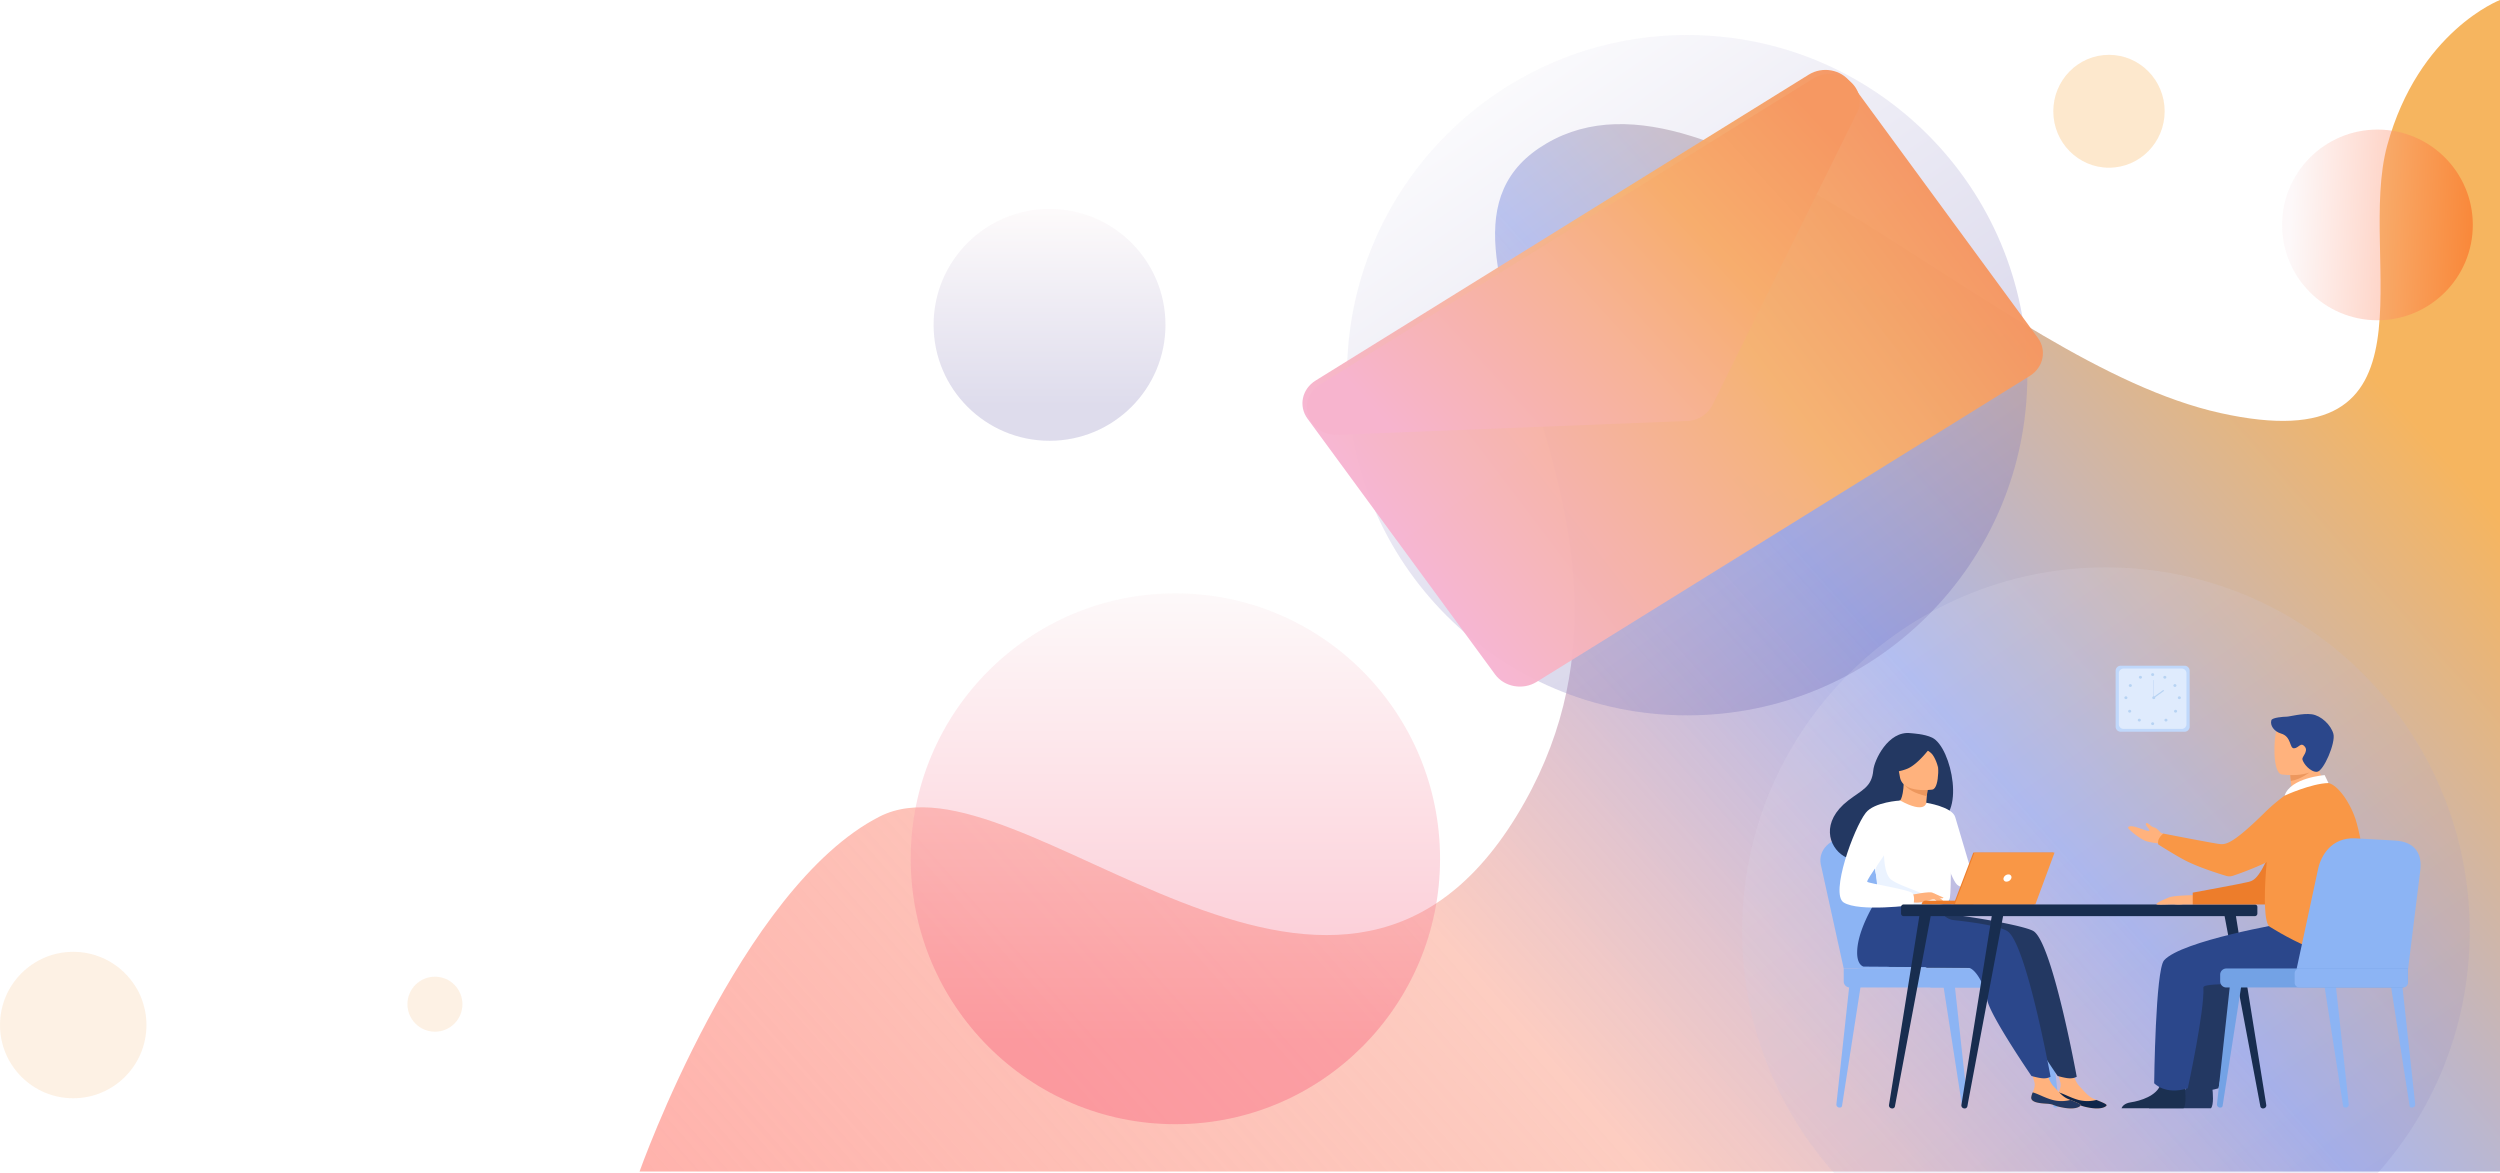 <svg xmlns="http://www.w3.org/2000/svg" xmlns:xlink="http://www.w3.org/1999/xlink" width="1638.826" height="768.946" viewBox="0 0 1638.826 768.946">
  <defs>
    <linearGradient id="linear-gradient" x1="1" y1="0.448" x2="0" y2="1" gradientUnits="objectBoundingBox">
      <stop offset="0" stop-color="#f6b55f"/>
      <stop offset="0.298" stop-color="#aab7ef"/>
      <stop offset="0.586" stop-color="#fcbaaa" stop-opacity="0.729"/>
      <stop offset="1" stop-color="#ffb2ac"/>
    </linearGradient>
    <linearGradient id="linear-gradient-2" x1="0.5" x2="0.5" y2="0.843" gradientUnits="objectBoundingBox">
      <stop offset="0" stop-color="#f9edef"/>
      <stop offset="1" stop-color="#f8486c"/>
    </linearGradient>
    <linearGradient id="linear-gradient-3" x1="0.5" x2="0.5" y2="0.843" gradientUnits="objectBoundingBox">
      <stop offset="0" stop-color="#f9edef"/>
      <stop offset="1" stop-color="#7269af"/>
    </linearGradient>
    <linearGradient id="linear-gradient-4" x1="0.043" y1="0.458" x2="1" y2="0.5" gradientUnits="objectBoundingBox">
      <stop offset="0" stop-color="#f9edef"/>
      <stop offset="1" stop-color="#ff4000"/>
    </linearGradient>
    <linearGradient id="linear-gradient-5" x1="0.152" x2="0.786" y2="0.925" gradientUnits="objectBoundingBox">
      <stop offset="0" stop-color="#fff"/>
      <stop offset="1" stop-color="#726ab5"/>
    </linearGradient>
    <clipPath id="clip-path">
      <rect width="477" height="397" fill="none"/>
    </clipPath>
    <linearGradient id="linear-gradient-7" x1="0.008" y1="0.534" x2="0.984" y2="0.502" gradientUnits="objectBoundingBox">
      <stop offset="0" stop-color="#f7b4d3"/>
      <stop offset="0.628" stop-color="#f8b370"/>
      <stop offset="0.828" stop-color="#f6a568"/>
      <stop offset="1" stop-color="#f69661"/>
    </linearGradient>
    <linearGradient id="linear-gradient-8" x1="0.098" y1="0.885" x2="0.898" y2="0.843" gradientUnits="objectBoundingBox">
      <stop offset="0" stop-color="#f69862"/>
      <stop offset="0.309" stop-color="#f7ad6d"/>
      <stop offset="0.573" stop-color="#f7b396"/>
      <stop offset="1" stop-color="#f7b4ce"/>
    </linearGradient>
    <filter id="Path_1786" x="841.603" y="19.568" width="452.217" height="381.896" filterUnits="userSpaceOnUse">
      <feOffset dx="3" dy="3" input="SourceAlpha"/>
      <feGaussianBlur stdDeviation="3" result="blur"/>
      <feFlood flood-opacity="0.388"/>
      <feComposite operator="in" in2="blur"/>
      <feComposite in="SourceGraphic"/>
    </filter>
  </defs>
  <g id="Group_174" data-name="Group 174" transform="translate(-80 -39.054)">
    <path id="Path_1745" data-name="Path 1745" d="M14090.895-1814.956s66.086-186.281,157.429-232.731,296.868,196.121,417.274,0-92.01-375.772,19.889-441.278,292.637,143.638,441.6,176.758,88.955-100.591,109.486-175.456,73.915-95.282,73.915-95.282v767.99Z" transform="translate(-13591.662 2622)" fill="url(#linear-gradient)"/>
    <ellipse id="Ellipse_2985" data-name="Ellipse 2985" cx="173.5" cy="174" rx="173.5" ry="174" transform="translate(677 428)" opacity="0.32" fill="url(#linear-gradient-2)"/>
    <circle id="Ellipse_2987" data-name="Ellipse 2987" cx="76" cy="76" r="76" transform="translate(692 176)" opacity="0.23" fill="url(#linear-gradient-3)"/>
    <circle id="Ellipse_2995" data-name="Ellipse 2995" cx="48" cy="48" r="48" transform="translate(80 663)" fill="#fcefdf" opacity="0.85"/>
    <circle id="Ellipse_2996" data-name="Ellipse 2996" cx="18.028" cy="18.028" r="18.028" transform="translate(347.087 679.309)" fill="#fcefdf" opacity="0.85"/>
    <circle id="Ellipse_2988" data-name="Ellipse 2988" cx="62.5" cy="62.5" r="62.5" transform="translate(1576 124)" opacity="0.39" fill="url(#linear-gradient-4)"/>
    <ellipse id="Ellipse_2989" data-name="Ellipse 2989" cx="36.5" cy="37" rx="36.5" ry="37" transform="translate(1426 75)" fill="rgba(246,181,95,0.8)" opacity="0.39"/>
    <circle id="Ellipse_2986" data-name="Ellipse 2986" cx="223" cy="223" r="223" transform="translate(963 62)" opacity="0.32" fill="url(#linear-gradient-5)"/>
    <g id="Scroll_Group_1" data-name="Scroll Group 1" transform="translate(1222 411)" clip-path="url(#clip-path)" style="isolation: isolate">
      <circle id="Ellipse_2997" data-name="Ellipse 2997" cx="238.5" cy="238.5" r="238.5" opacity="0.13" fill="url(#linear-gradient-5)"/>
    </g>
    <path id="Path_1785" data-name="Path 1785" d="M18.38.015,398.537,14.529c10.546.4,19.421,9.014,19.824,19.235l8.185,207.767c.4,10.22-7.82,18.179-18.366,17.777L28.023,244.793C17.477,244.39,8.6,235.778,8.2,225.558L.014,17.791C-.388,7.571,7.834-.388,18.38.015Z" transform="translate(927.172 298.786) rotate(-34)" opacity="0.96" fill="url(#linear-gradient-7)"/>
    <g transform="matrix(1, 0, 0, 1, 80, 39.05)" filter="url(#Path_1786)">
      <path id="Path_1786-2" data-name="Path 1786" d="M193.829,2.367a19.671,19.671,0,0,1,19.978.763L407.99,123.246c16.8,10.394,10.626,34.631-8.639,33.9L19.88,142.654C.615,141.918-7.494,117.136,8.54,108Z" transform="matrix(-0.83, 0.56, -0.56, -0.83, 1281.82, 155.86)" fill="url(#linear-gradient-8)"/>
    </g>
    <g id="g10" transform="translate(1273.302 475.445)">
      <g id="g12">
        <g id="Group_165" data-name="Group 165">
          <path id="path46" d="M1733.912-705.1l.156,0a2.014,2.014,0,0,0,2.13-2.074l-8.468-77.77-7.388.607L1732.5-706.15a1.349,1.349,0,0,0,1.411,1.051" transform="translate(-1639.598 994.742)" fill="#8cb4f4"/>
          <path id="path48" d="M1307.152-705.1l-.155,0a2.014,2.014,0,0,1-2.13-2.074l8.468-77.77,7.388.607-12.159,78.187a1.351,1.351,0,0,1-1.412,1.051" transform="translate(-1294.365 994.742)" fill="#8cb4f4"/>
          <path id="path50" d="M2087.178-705.1l.156,0a2.014,2.014,0,0,0,2.131-2.074L2081-784.945l-7.388.607,12.158,78.187a1.35,1.35,0,0,0,1.411,1.051" transform="translate(-1933.13 994.742)" fill="#8cb4f4"/>
          <path id="path52" d="M1258.117-1323.228l-15.03-68.261c-1.929-9.241,6.4-17.693,17.21-17.465l28.986.608c10,.212,18.692,6.366,21.472,15.2l21.988,69.916h-74.626" transform="translate(-1242.808 1521.715)" fill="#8cb4f4"/>
          <path id="path54" d="M1311.891-1323.228l-15.029-68.261c-1.929-9.241,6.4-17.693,17.209-17.465l28.986.608c10,.212,18.692,6.366,21.472,15.2l21.988,69.916h-74.626" transform="translate(-1287.49 1521.715)" fill="#8cb4f4"/>
          <path id="path56" d="M1337.532-845.228H1452.21a4.043,4.043,0,0,0,4.189-3.853v-4.744a4.043,4.043,0,0,0-4.189-3.853H1333.343v8.6a4.043,4.043,0,0,0,4.189,3.853" transform="translate(-1318.035 1056.165)" fill="#8cb4f4"/>
          <path id="path58" d="M1659.8-845.229h73.1a3.259,3.259,0,0,0,3.375-3.1v-6.243a3.257,3.257,0,0,0-3.375-3.1h-73.1a3.257,3.257,0,0,0-3.375,3.1v6.243a3.259,3.259,0,0,0,3.375,3.1" transform="translate(-1586.485 1056.165)" fill="#8cb4f4"/>
          <g id="g80" transform="translate(193.564)">
            <path id="path82" d="M2432.615-2090.727h-41.581a3.353,3.353,0,0,1-3.474-3.192v-36.91a3.353,3.353,0,0,1,3.474-3.192h41.581a3.35,3.35,0,0,1,3.47,3.192v36.91a3.35,3.35,0,0,1-3.47,3.192" transform="translate(-2387.561 2134.021)" fill="#c0d8fb"/>
          </g>
          <g id="g84" transform="translate(195.67 1.875)">
            <path id="path86" d="M2441.161-2082.42h-37.977a3.06,3.06,0,0,1-3.17-2.916v-33.714a3.058,3.058,0,0,1,3.17-2.913h37.977a3.059,3.059,0,0,1,3.17,2.913v33.714a3.061,3.061,0,0,1-3.17,2.916" transform="translate(-2400.014 2121.963)" fill="#dfebfd"/>
          </g>
          <g id="g88" transform="translate(216.823 4.902)">
            <path id="path90" d="M2525.115-2101.572a.965.965,0,0,1,1-.925.966.966,0,0,1,1.005.925.966.966,0,0,1-1.005.925.965.965,0,0,1-1-.925" transform="translate(-2525.115 2102.496)" fill="#b7d3f3"/>
          </g>
          <g id="g92" transform="translate(224.805 6.657)">
            <path id="path94" d="M2572.451-2090.741a1.052,1.052,0,0,1,1.368-.357.886.886,0,0,1,.389,1.258,1.051,1.051,0,0,1-1.365.357.887.887,0,0,1-.392-1.258" transform="translate(-2572.324 2091.216)" fill="#b7d3f3"/>
          </g>
          <g id="g96" transform="translate(231.421 12.063)">
            <path id="path98" d="M2611.906-2056.306a1.058,1.058,0,0,1,1.388.278.88.88,0,0,1-.3,1.277,1.057,1.057,0,0,1-1.388-.275.882.882,0,0,1,.3-1.279" transform="translate(-2611.446 2056.453)" fill="#b7d3f3"/>
          </g>
          <g id="g100" transform="translate(234.319 20.069)">
            <path id="path102" d="M2629.594-2004.97a.966.966,0,0,1,1,.925.967.967,0,0,1-1,.924.966.966,0,0,1-1-.924.965.965,0,0,1,1-.925" transform="translate(-2628.589 2004.97)" fill="#b7d3f3"/>
          </g>
          <g id="g104" transform="translate(231.85 28.918)">
            <path id="path106" d="M2615.7-1947.795a.871.871,0,0,1,0,1.306,1.066,1.066,0,0,1-1.419,0,.872.872,0,0,1,0-1.306,1.066,1.066,0,0,1,1.419,0" transform="translate(-2613.99 1948.065)" fill="#b7d3f3"/>
          </g>
          <g id="g108" transform="translate(225.537 34.738)">
            <path id="path110" d="M2578.37-1910.371a.873.873,0,0,1,0,1.307,1.072,1.072,0,0,1-1.424,0,.873.873,0,0,1,0-1.307,1.072,1.072,0,0,1,1.424,0" transform="translate(-2576.652 1910.642)" fill="#b7d3f3"/>
          </g>
          <g id="g112" transform="translate(216.823 37.085)">
            <path id="path114" d="M2525.115-1894.628a.965.965,0,0,1,1-.925.966.966,0,0,1,1.005.925.965.965,0,0,1-1.005.922.965.965,0,0,1-1-.922" transform="translate(-2525.115 1895.552)" fill="#b7d3f3"/>
          </g>
          <g id="g116" transform="translate(208.807 6.657)">
            <path id="path118" d="M2479.591-2090.738a1.057,1.057,0,0,0-1.369-.361.894.894,0,0,0-.39,1.259,1.059,1.059,0,0,0,1.369.359.888.888,0,0,0,.39-1.257" transform="translate(-2477.707 2091.215)" fill="#b7d3f3"/>
          </g>
          <g id="g120" transform="translate(202.19 12.063)">
            <path id="path122" d="M2440.127-2056.3a1.059,1.059,0,0,0-1.391.276.882.882,0,0,0,.3,1.277,1.061,1.061,0,0,0,1.391-.276.88.88,0,0,0-.3-1.277" transform="translate(-2438.576 2056.45)" fill="#b7d3f3"/>
          </g>
          <g id="g124" transform="translate(199.294 20.069)">
            <path id="path126" d="M2422.454-2004.972a.968.968,0,0,0-1.007.924.968.968,0,0,0,1.007.924.968.968,0,0,0,1-.924.968.968,0,0,0-1-.924" transform="translate(-2421.447 2004.972)" fill="#b7d3f3"/>
          </g>
          <g id="g128" transform="translate(201.762 28.917)">
            <path id="path130" d="M2436.338-1947.8a.87.87,0,0,0,0,1.306,1.067,1.067,0,0,0,1.423,0,.873.873,0,0,0,0-1.306,1.067,1.067,0,0,0-1.423,0" transform="translate(-2436.043 1948.075)" fill="#b7d3f3"/>
          </g>
          <g id="g132" transform="translate(208.075 34.738)">
            <path id="path134" d="M2473.672-1910.374a.873.873,0,0,0,0,1.307,1.072,1.072,0,0,0,1.423,0,.873.873,0,0,0,0-1.307,1.072,1.072,0,0,0-1.423,0" transform="translate(-2473.377 1910.645)" fill="#b7d3f3"/>
          </g>
          <g id="g136" transform="translate(217.554 20.068)">
            <path id="path138" d="M2529.442-2004.049a.969.969,0,0,1,1.007-.926.968.968,0,0,1,1,.926.968.968,0,0,1-1,.924.968.968,0,0,1-1.007-.924" transform="translate(-2529.442 2004.975)" fill="#b7d3f3"/>
          </g>
          <g id="g140" transform="translate(218.423 9.443)">
            <path id="path142" d="M2534.851-2061.746h-.276v-11.55h.276v11.55" transform="translate(-2534.575 2073.296)" fill="#b7d3f3"/>
          </g>
          <g id="g144" transform="translate(218.181 15.871)">
            <path id="path146" d="M2533.657-2026.561l-.51-.595,6.658-4.806.508.595-6.655,4.807" transform="translate(-2533.146 2031.962)" fill="#b7d3f3"/>
          </g>
          <path id="path148" d="M1695.812-958.377c-6.2,9.932-14.007,13.764-14.007,13.764h-32.463s51.2-21.338,46.47-13.764" transform="translate(-1580.603 1142.578)" fill="#233862"/>
          <g id="g150" transform="translate(153.625 260.625)">
            <path id="path152" d="M2152.98-435.869c-.349,3.133,4.388,3.942,9.883,4.249s3.821,1.325,11.341,2.654,10.559-.537,11.116-1.468c.494-.825-3-2.159-6.709-3.664-.466-.189-.936-.382-1.4-.577-4.182-1.74-6.5-5.227-9.738-8.472-3.066-3.075-5.9-12.845-5.9-12.845l-10.214-2.113s2.773,8.8,3.725,12.551c.562,2.208-.332,4.661-1.121,6.527a11.64,11.64,0,0,0-.982,3.158" transform="translate(-2151.358 458.105)" fill="#ffb27d"/>
          </g>
          <g id="g154" transform="translate(155.229 279.704)">
            <path id="path156" d="M2170.744-328.019c5.495.3,3.821,1.325,11.341,2.654s10.559-.537,11.116-1.468c.493-.825-3-2.159-6.709-3.664l-.059.058a23.271,23.271,0,0,1-11.414.012c-4.967-1.294-9.755-4.081-13.175-5a11.623,11.623,0,0,0-.982,3.158c-.349,3.133,4.388,3.942,9.882,4.249" transform="translate(-2160.844 335.425)" fill="#0f2549"/>
          </g>
          <g id="g158" transform="translate(41.267 145.949)">
            <path id="path160" d="M1585.37-1167.435c-5.494-3.548-41.85-9.876-60.4-11.707l-20.5-16.372s-17.457,23.779-17.594,41.969c-.062,8.48,4.183,9.322,4.183,9.324s65.739.45,68.62.721c4.717.448,10.938,11.255,12.492,21.1s28.968,49.875,28.968,49.875,5.717,1.686,8.36,1.543a8.861,8.861,0,0,0,4.16-1.03s-15.884-87.416-28.281-95.422" transform="translate(-1486.867 1195.514)" fill="#233862"/>
          </g>
          <g id="g162" transform="translate(136.621 260.625)">
            <path id="path164" d="M2052.421-435.87c-.351,3.133,4.388,3.942,9.881,4.249s3.822,1.325,11.341,2.654,10.56-.537,11.114-1.468c.5-.825-2.991-2.159-6.708-3.664-.465-.189-.935-.381-1.4-.576-4.184-1.74-6.5-5.227-9.739-8.472-3.066-3.075-5.9-12.845-5.9-12.845l-10.213-2.113s2.772,8.8,3.726,12.551c.562,2.208-.334,4.661-1.123,6.527a11.6,11.6,0,0,0-.98,3.158" transform="translate(-2050.798 458.106)" fill="#ffb27d"/>
          </g>
          <g id="g166" transform="translate(138.226 279.704)">
            <path id="path168" d="M2070.189-328.019c5.494.3,3.822,1.325,11.341,2.654s10.56-.537,11.114-1.468c.5-.825-2.991-2.159-6.708-3.664l-.058.058a23.268,23.268,0,0,1-11.413.012c-4.968-1.294-9.755-4.081-13.177-5a11.587,11.587,0,0,0-.98,3.158c-.351,3.133,4.387,3.942,9.881,4.249" transform="translate(-2060.289 335.426)" fill="#233862"/>
          </g>
          <path id="path170" d="M1483.926-1167.438c-4.775-3.083-19.136-5.474-34.988-7.247a10.408,10.408,0,0,1-9.052-7.361h0l-36.872-13.471s-17.454,23.779-17.594,41.97c-.063,8.48,4.184,9.322,4.184,9.324s65.739.45,68.62.722c4.716.448,10.939,11.255,12.492,21.1s28.968,49.876,28.968,49.876,5.718,1.686,8.36,1.543a8.855,8.855,0,0,0,4.16-1.031s-15.885-87.416-28.278-95.422" transform="translate(-1361.305 1341.466)" fill="#2b478b"/>
          <path id="path172" d="M1346.732-1847.355c-5.068-2.449-12.776-2.778-14.03-2.934-14.988-1.852-24.008,18.178-24.54,24.247-.976,11.188-7.411,12.893-16.469,19.9-18.161,14.048-12.835,30.372-2.9,36.439,5.956,3.639,16.46,0,16.46,0,.149.1,28.722-14.691,42.806-21.824,21.116-2.76,11.588-49.592-1.323-55.827" transform="translate(-1273.451 1894.514)" fill="#233862"/>
          <path id="path174" d="M1559.22-1619.646c.068.031-6.66,2.845-11.514,1.369-4.568-1.383-8.59-7.707-8.527-7.718,1.984-.263,4-2.063,4.561-12.721l.877.2,14.76,3.432s-.584,4.3-.825,8.367c-.2,3.415-.16,6.662.668,7.069" transform="translate(-1489.066 1715.742)" fill="#ffb27d"/>
          <path id="path176" d="M1584.065-1628.967s0,.885-.552,4.885c-8.346-1.937-12.028-4.481-14.623-7.394l15.175,2.509" transform="translate(-1513.752 1709.628)" fill="#ed975d"/>
          <path id="path178" d="M1562.953-1773.172s-19.52,2.924-21.309-8.283-5.519-18.377,6.867-20.718,15.5,1.609,17.085,5.217,2.387,22.736-2.642,23.785" transform="translate(-1489.493 1854.374)" fill="#ffb27d"/>
          <path id="path180" d="M1536.945-1812.259s-8.863,12.868-16.776,15.916-11.8,1.5-11.8,1.5a29.223,29.223,0,0,0,4.538-11.759,5.608,5.608,0,0,1,3.7-4.435c5.679-2.092,16.663-5.391,20.333-1.221" transform="translate(-1463.466 1863.991)" fill="#233862"/>
          <path id="path182" d="M1631.329-1812.059s5.194,2.449,7.334,4.746c2.065,2.214,4.45,8.225,4.279,10.925,0,0,2.563-12.936-2.775-17.384-5.661-4.717-8.838,1.713-8.838,1.713" transform="translate(-1565.635 1865.034)" fill="#233862"/>
          <path id="path184" d="M1491.6-1530.666c-.591,36.489-.162,28.863-4.5,32.326-1.046.834-3.984,1.331-7.855,1.566-12.165.742-33.549-1.1-34.363-3.168-2.807-7.153-.825-9.376-3.165-20.331-.246-1.165-.548-2.426-.9-3.8-1.952-7.523-3.851-10.083,3.073-22.168,6.281-10.948,13.667-19.843,14.253-19.522,16.568,9.047,17.136,1.464,17.136,1.464s16.616,15.835,16.325,33.632" transform="translate(-1405.829 1654.14)" fill="#fff"/>
          <path id="path186" d="M1653.5-1556.3s16.958,2.644,18.96,9.393,13.781,46.44,13.781,46.44-8.666,1.433-12.67-2.25-13.933-34.165-13.933-34.165L1653.5-1556.3" transform="translate(-1584.058 1646.145)" fill="#fff"/>
          <path id="path188" d="M1492.552-1332.223c-12.165.742-33.549-1.1-34.363-3.168-2.807-7.154-.825-9.376-3.165-20.331l5.866-15.194s-.969,16.922,4.457,21.371,22.216,8.593,24.854,12.31a13.065,13.065,0,0,1,2.352,5.012" transform="translate(-1419.14 1489.589)" fill="#ebf3ff"/>
          <path id="path190" d="M1594.543-1177.142s12-2.457,13.937-1.479,6.671,4.547,7.262,5.789-4.311-.944-5.9-1.338c-1.035-.255-3.754.616-5.1,1.028-5.663,1.735-9.135.842-9.135.842l-1.06-4.844" transform="translate(-1535.068 1327.392)" fill="#ffb27d"/>
          <path id="path192" d="M1356.825-1565.716s-16.985.912-22.565,8.068c-7.852,10.075-23.431,53.007-14.5,58.732,10.055,6.448,45.762,1.686,45.762,1.686s1.188-5.107-.467-7.579-28.517-6.461-29.757-7.6,15.5-22.238,15.5-25.66,6.033-27.646,6.033-27.646" transform="translate(-1304.517 1654.094)" fill="#fff"/>
          <path id="path194" d="M1680.409-1157.61s2.514,2.982,3.339,3.338a2.647,2.647,0,0,0,1.357.268l-1.7-2.806-3-.8" transform="translate(-1606.416 1309.454)" fill="#ffb27d"/>
          <path id="path196" d="M1676.969-1177.37l7.311,3.266a1.342,1.342,0,0,1-1.211.429,18.6,18.6,0,0,1-3.17-.8l-2.931-2.895" transform="translate(-1603.557 1326.141)" fill="#ffb27d"/>
          <path id="path198" d="M1669.393-1141.109h-33.957a2.6,2.6,0,0,1,2.708-2.488h31.25v2.488" transform="translate(-1569.047 1297.62)" fill="#ed7d2b"/>
          <path id="path200" d="M1772.128-1346.3h52.5l-12.594,34.011H1759.2l12.932-34.011" transform="translate(-1671.881 1468.803)" fill="#ed7d2b"/>
          <path id="path202" d="M1829.2-1346.317l-12.594,34.014h-52.839l12.934-34.014h52.5" transform="translate(-1675.68 1468.814)" fill="#f99746"/>
          <path id="path204" d="M1957.869-1251.75a3.36,3.36,0,0,1-3.15,2.354,1.852,1.852,0,0,1-1.966-2.354,3.359,3.359,0,0,1,3.147-2.353,1.852,1.852,0,0,1,1.968,2.353" transform="translate(-1832.654 1390.941)" fill="#fff"/>
          <g id="g206" transform="translate(52.9 156.511)">
            <path id="path208" d="M1557.416-1119.945h230.07a1.687,1.687,0,0,0,1.752-1.611v-4.431a1.687,1.687,0,0,0-1.752-1.611h-230.07a1.686,1.686,0,0,0-1.752,1.611v4.431a1.686,1.686,0,0,0,1.752,1.611" transform="translate(-1555.665 1127.598)" fill="#182d4f"/>
          </g>
          <g id="g210" transform="translate(264.312 160.405)">
            <path id="path212" d="M2832.012-972.752l.1-.01a1.991,1.991,0,0,0,1.865-2.163l-20.5-127.636-7.5.2,24.119,128.329a1.717,1.717,0,0,0,1.924,1.283" transform="translate(-2805.969 1102.561)" fill="#182d4f"/>
          </g>
          <path id="path214" d="M1510.729-972.748l-.1-.01a1.988,1.988,0,0,1-1.865-2.163l20.5-127.636,7.505.2L1512.65-974.032a1.711,1.711,0,0,1-1.921,1.284" transform="translate(-1463.781 1262.963)" fill="#182d4f"/>
          <path id="path216" d="M1791.43-972.748l-.1-.01a1.986,1.986,0,0,1-1.862-2.163l20.5-127.636,7.507.2-24.123,128.328a1.715,1.715,0,0,1-1.923,1.284" transform="translate(-1697.02 1262.963)" fill="#182d4f"/>
          <g id="g222" transform="translate(215.363 270.977)">
            <path id="path224" d="M2516.481-372.406h40.686c1.956-2.2,1.235-10.3.939-12.945-.063-.533-.1-.844-.1-.844s-13.893-10.22-15.8-2.395c-.058.245-.129.485-.2.721-2.4,7.32-13.189,10.648-19.418,11.572-4.047.606-5.543,2.54-6.1,3.89" transform="translate(-2516.481 391.539)" fill="#233862"/>
          </g>
          <g id="g226" transform="translate(238.926 168.529)">
            <path id="path228" d="M2743.288-1050.32c-1.472,0-69.689,11.78-80.975,24.627-5.636,6.418-6.477,80.537-6.477,80.537s6.977,7.952,22.037,3.334c0,0,11.043-50.71,10.23-66.091-.229-4.253,46.61-.616,55.184-2.656s29.517-19.192,24.9-27.546-24.9-12.2-24.9-12.2" transform="translate(-2655.837 1050.32)" fill="#233862"/>
          </g>
          <g id="g230" transform="translate(220.294 150.38)">
            <path id="path232" d="M2571.043-1167.023s-13.759.17-17.014,1.453-9.858,4.226-8.091,4.678,10.2-.184,12.02.07a33.25,33.25,0,0,0,5.182-.07h6.32l1.583-6.131" transform="translate(-2545.643 1167.023)" fill="#ffb27d"/>
          </g>
          <g id="g234" transform="translate(201.695 103.152)">
            <path id="path236" d="M2463.56-1453.859s-4.691-3.083-9.247-3.682a43.113,43.113,0,0,1-6.65-1.262c-4.207-1.363-12.618-8.318-11.98-9.134,2.037-2.615,11.858,2.919,13.573,2.324s-3.3-3.869-1.553-5.021c.909-.6,3.038,2.414,4.778,2.717,2.353.41,4.2,3.467,4.9,3.626,1.38.311,7.418,4.443,7.418,4.443l-1.244,5.989" transform="translate(-2435.648 1470.713)" fill="#ffb27d"/>
          </g>
          <g id="g238" transform="translate(244.109 83.999)">
            <path id="path240" d="M2761.959-1593.876s-10.475,2.986-20.8,29.125-14.243,27.55-17.994,28.577-36.682,7.054-36.682,7.054v7.757h50.741s19.026-16.644,24.732-27.849,0-44.663,0-44.663" transform="translate(-2686.487 1593.876)" fill="#ed7d2b"/>
          </g>
          <g id="g242" transform="translate(197.384 270.977)">
            <path id="path244" d="M2410.157-372.408h40.68c1.958-2.2,1.238-10.3.942-12.945-.061-.533-.1-.844-.1-.844s-13.895-10.22-15.8-2.395c-.058.245-.127.485-.2.722-2.406,7.319-13.187,10.647-19.415,11.572-4.049.606-5.546,2.54-6.1,3.89" transform="translate(-2410.157 391.541)" fill="#1b3051"/>
          </g>
          <g id="g246" transform="translate(218.823 168.529)">
            <path id="path248" d="M2624.393-1050.317c-1.471,0-69.689,11.779-80.972,24.627-5.64,6.417-6.478,80.536-6.478,80.536s6.973,7.952,22.038,3.334c0,0,11.043-50.709,10.229-66.09-.228-4.253,46.609-.616,55.183-2.656s29.518-19.192,24.9-27.546-24.9-12.2-24.9-12.2" transform="translate(-2536.943 1050.317)" fill="#2b478b"/>
          </g>
          <g id="g250" transform="translate(306.271 58.725)">
            <path id="path252" d="M3058.392-1722.838a71.246,71.246,0,0,0,14.5-2.9c5.559-1.659,10.042-4.084,7.155-8.757-2.663-4.307-6.971-13.928-6.68-21.9l-10.342,7.667-7.028,5.207a71.8,71.8,0,0,0,.8,8.451c.14.981.3,2.039.5,3.171a2.242,2.242,0,0,1-1.154,2.315c-.053.03-.107.061-.157.091-3.492,2.018-1.7,6.969,2.415,6.656" transform="translate(-3054.121 1756.396)" fill="#ffb27d"/>
          </g>
          <g id="g254" transform="translate(308.041 66.329)">
            <path id="path256" d="M3064.694-1703.5s-.361,1.115.254,5.231c6.267-.94,12.124-5.536,12.124-5.536-3.191-.805-4.353-3.975-6.726-3.679l-5.652,3.984" transform="translate(-3064.588 1707.503)" fill="#ed975d"/>
          </g>
          <g id="g258" transform="translate(297.649 34.605)">
            <path id="path260" d="M3007.831-1874.834s24.1,3.682,26.36-10.155,6.894-22.681-8.4-25.617-19.148,1.93-21.124,6.38-3.05,28.078,3.161,29.392" transform="translate(-3003.128 1911.499)" fill="#ffb27d"/>
          </g>
          <g id="g262" transform="translate(295.43 31.662)">
            <path id="path264" d="M2990.22-1926.332c-1.036,3.332,1.735,7.391,6.382,8.727,6.9,1.983,5.38,9.768,8.483,9.662s4.358-4.475,7.132-.984c2.367,2.977-1.97,6.507-1.671,8.14.511,2.8,5.285,8.538,9.589,8.25s12.353-19.093,10.742-24.91-8.052-11.953-14.145-12.8-14.562,1.575-16.516,1.575-9.438.539-10,2.339" transform="translate(-2990.003 1930.425)" fill="#2b478b"/>
          </g>
          <g id="g266" transform="translate(291.373 76.793)">
            <path id="path268" d="M3026.232-1613.8c-3.483-12.893-13.11-26.421-19.618-26.41-11.089.02-27.034,2.712-33.472,17.317-4.743,10.757-11.065,72.636-3.918,77.036,16.337,10.061,54.212,30.6,60.938,9.654,6.167-19.188,2.115-55.221-3.929-77.6" transform="translate(-2966.008 1640.212)" fill="#f99746"/>
          </g>
          <g id="g270" transform="translate(221.369 82.615)">
            <path id="path272" d="M2655.294-1595.015c-3.162-7.57-13.371-10.187-20.328-5.207a120.976,120.976,0,0,0-13.944,11.982c-20.7,20.272-24.9,20.146-28.792,19.727s-36.732-6.83-36.732-6.83a9.415,9.415,0,0,0-2.672,2.986,5.221,5.221,0,0,0-.656,4.142c-1.288-.765,11.642,7.433,18.08,10.7,8.5,4.315,21.3,8.362,26.4,9.9a7.37,7.37,0,0,0,4.434-.062c7.573-2.509,32.994-11.653,53.689-27.522,5.454-4.181,3.45-12.8.517-19.816" transform="translate(-2552.003 1602.773)" fill="#f99746"/>
          </g>
          <g id="g274" transform="translate(304.331 71.714)">
            <path id="path276" d="M3071.412-1667.668l-2.51-5.2s-22.476,1.686-26.256,13.452c0,0,17.424-8,28.765-8.249" transform="translate(-3042.647 1672.871)" fill="#fff"/>
          </g>
          <g id="g278" transform="translate(374.097 209.798)">
            <path id="path280" d="M3468.817-705.1l.159,0a2.014,2.014,0,0,0,2.128-2.074l-8.466-77.77-7.39.608,12.155,78.187a1.356,1.356,0,0,0,1.414,1.051" transform="translate(-3455.248 784.943)" fill="#8cb4f4"/>
          </g>
          <g id="g282" transform="translate(330.516 209.798)">
            <path id="path284" d="M3211.076-705.1l.154,0a2.014,2.014,0,0,0,2.131-2.073l-8.469-77.77-7.386.607,12.157,78.187a1.353,1.353,0,0,0,1.414,1.051" transform="translate(-3197.505 784.942)" fill="#8cb4f4"/>
          </g>
          <g id="g286" transform="translate(259.979 209.797)">
            <path id="path288" d="M2782.642-705.1l-.158,0a2.014,2.014,0,0,1-2.126-2.074l8.464-77.771,7.388.608-12.156,78.187a1.353,1.353,0,0,1-1.413,1.051" transform="translate(-2780.349 784.947)" fill="#73a2e5"/>
          </g>
          <g id="g290" transform="translate(310.926 113.124)">
            <path id="path292" d="M3156-1320.936l8.033-64.954c1.053-9.361-2.351-18.526-17.038-19.236l-25.838-1.448c-15.317-.581-22.23,11.141-24.169,20.165l-15.339,71.4,74.35-5.93" transform="translate(-3081.651 1406.594)" fill="#8cb4f4"/>
          </g>
          <g id="g294" transform="translate(262.09 198.487)">
            <path id="path296" d="M2911.694-845.23H2797.019a4.046,4.046,0,0,1-4.193-3.853v-4.744a4.046,4.046,0,0,1,4.193-3.853h118.865v8.6a4.043,4.043,0,0,1-4.189,3.853" transform="translate(-2792.826 857.68)" fill="#73a2e5"/>
          </g>
          <g id="g298" transform="translate(310.929 198.487)">
            <path id="path300" d="M3152.63-845.23H3084.92a3.141,3.141,0,0,1-3.254-2.992v-6.465a3.14,3.14,0,0,1,3.254-2.992h70.964v9.457a3.141,3.141,0,0,1-3.254,2.992" transform="translate(-3081.666 857.68)" fill="#8cb4f4"/>
          </g>
        </g>
      </g>
    </g>
  </g>
</svg>

